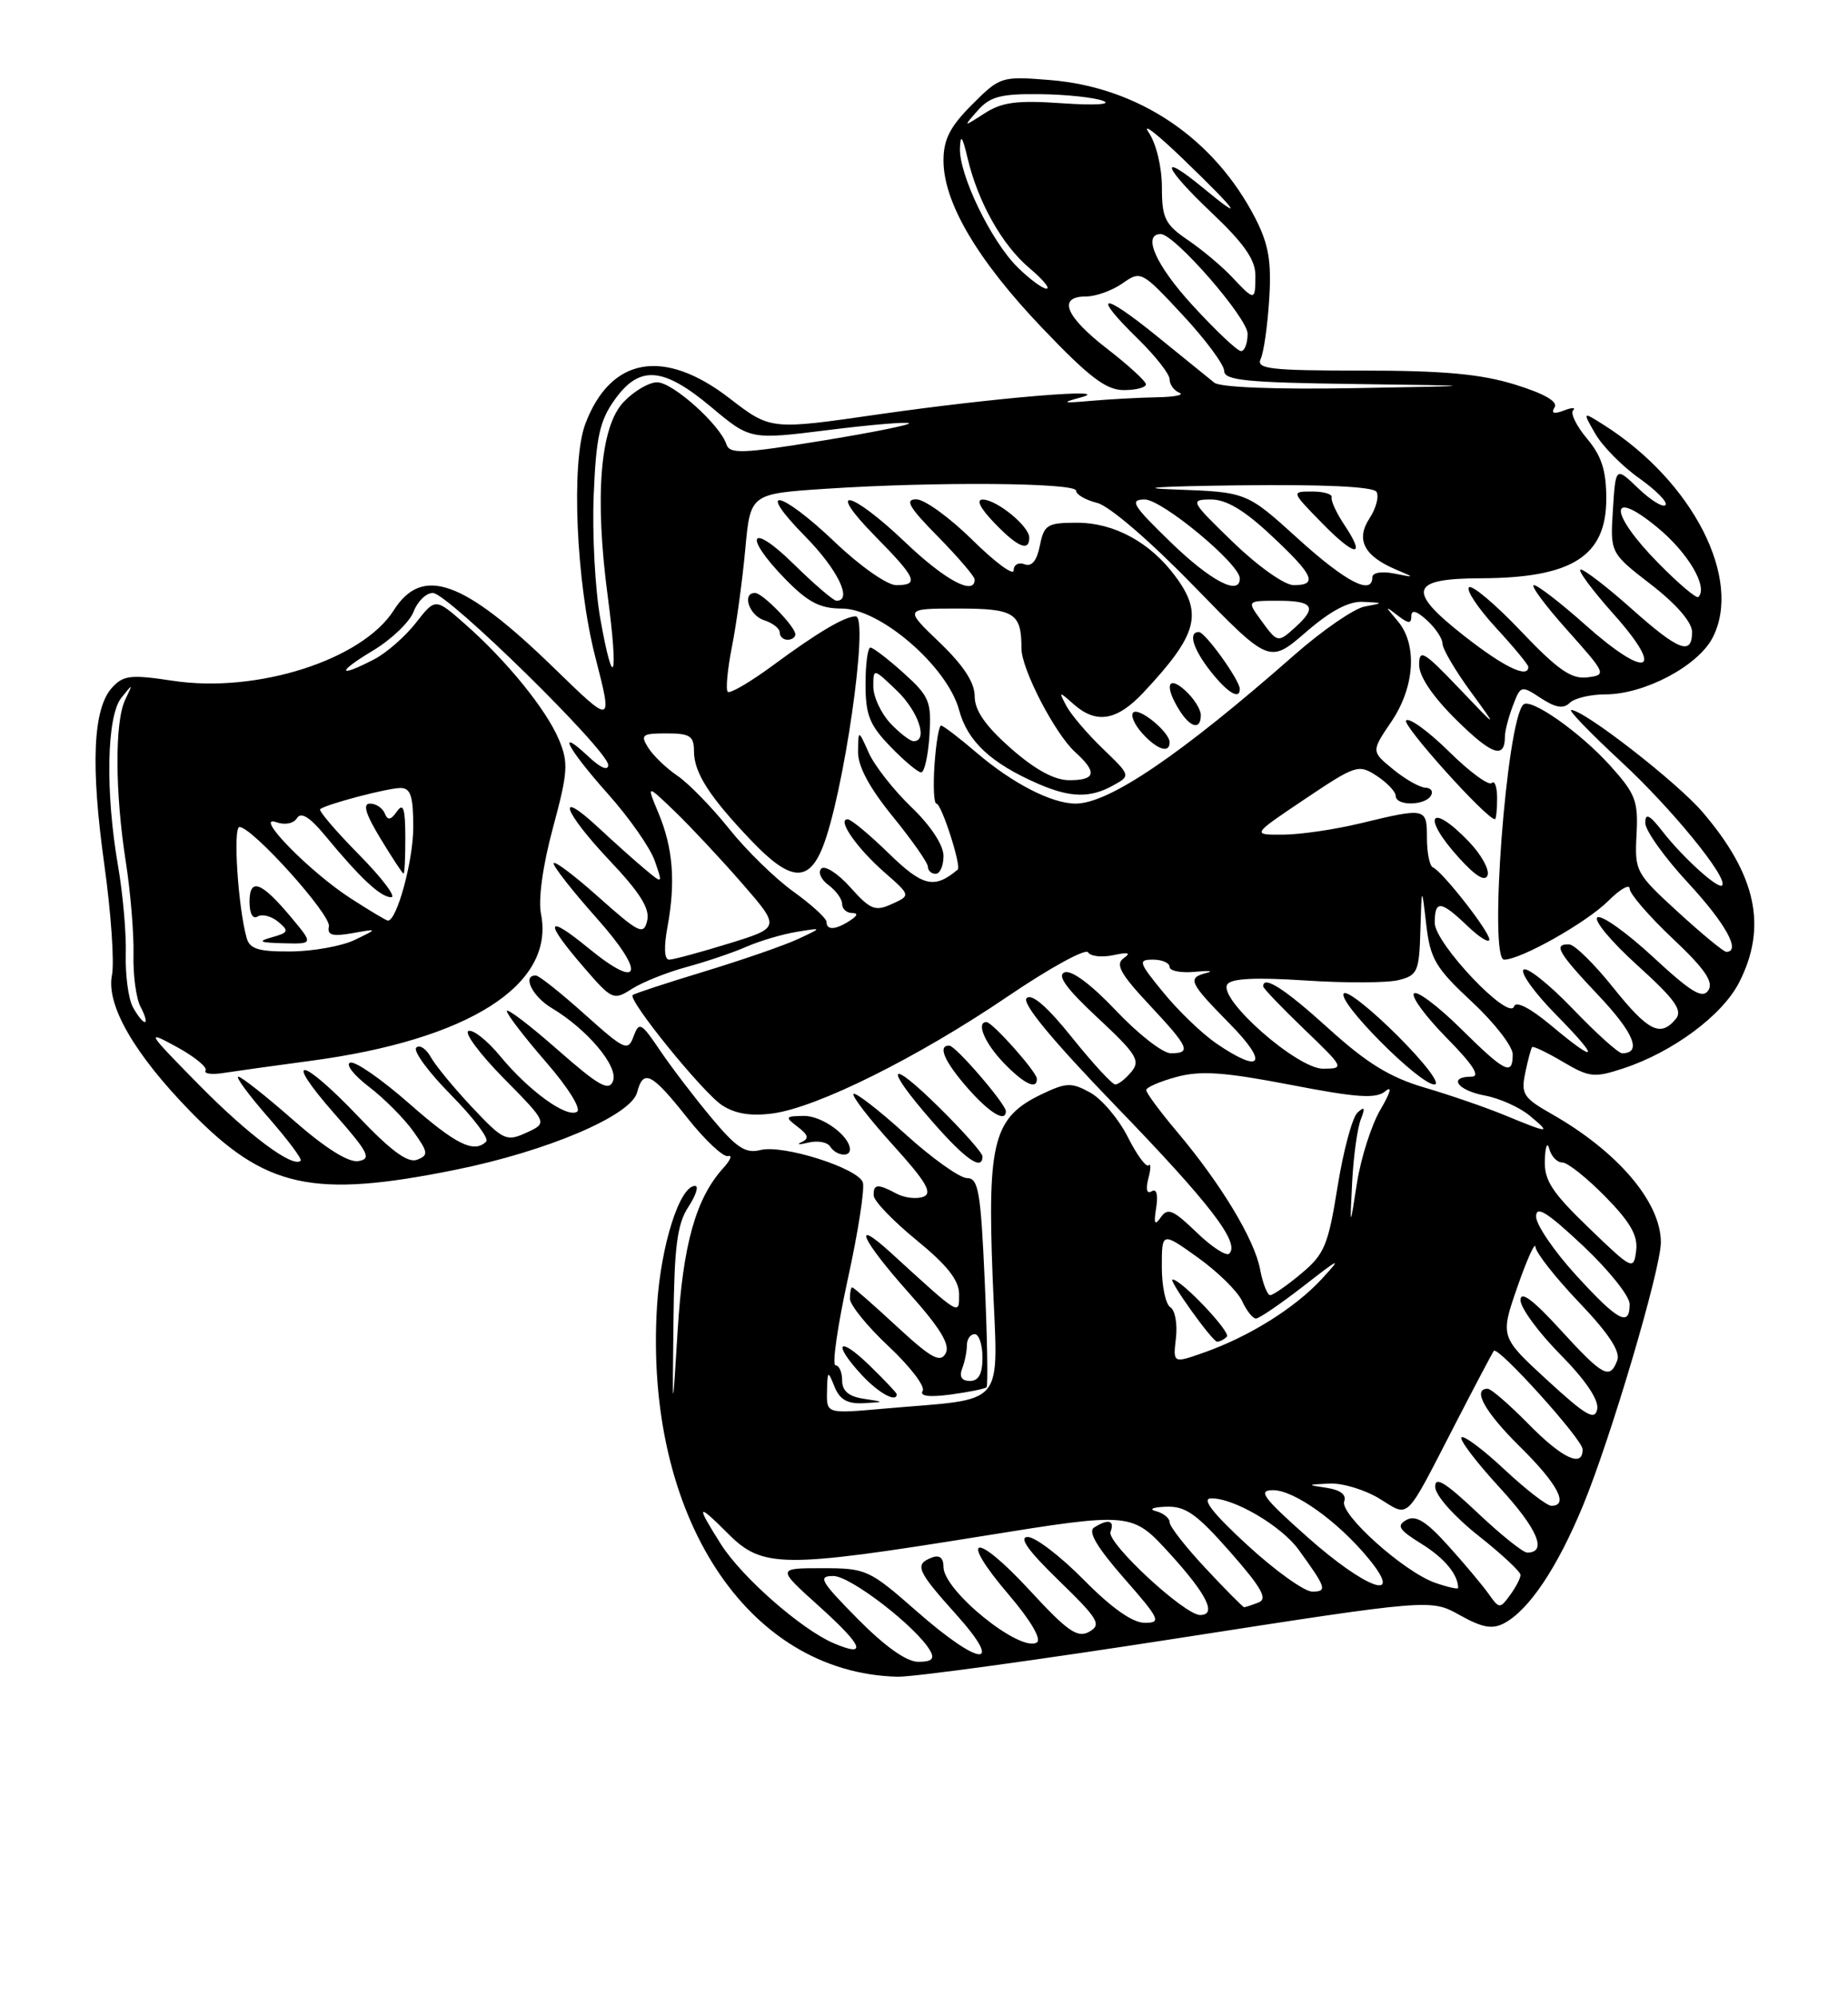<?xml version="1.0" encoding="UTF-8" standalone="no"?>
<!DOCTYPE svg PUBLIC "-//W3C//DTD SVG 1.1//EN" "http://www.w3.org/Graphics/SVG/1.1/DTD/svg11.dtd" >
<svg xmlns="http://www.w3.org/2000/svg" xmlns:xlink="http://www.w3.org/1999/xlink" version="1.1" viewBox="0 0 237 256">
 <g >
 <path fill="currentColor"
d=" M 151.11 209.97 C 183.50 204.94 183.50 204.94 187.22 207.02 C 190.12 208.64 191.39 208.86 192.93 208.04 C 196.11 206.33 199.74 200.91 203.03 192.93 C 206.59 184.31 213.00 162.64 213.00 159.23 C 213.00 154.09 207.48 147.60 198.99 142.78 C 195.36 140.72 195.04 140.21 195.61 137.50 C 195.95 135.85 196.35 134.37 196.49 134.21 C 196.63 134.05 198.41 134.90 200.44 136.10 C 203.83 138.10 204.46 138.17 208.21 136.93 C 214.55 134.84 220.89 130.13 223.04 125.92 C 226.68 118.79 225.25 112.15 218.35 104.09 C 215.05 100.24 203.16 91.00 201.50 91.00 C 201.09 91.00 203.98 93.99 207.92 97.64 C 214.40 103.63 221.72 112.61 220.85 113.49 C 220.33 113.99 215.83 109.92 213.25 106.61 C 211.54 104.42 211.00 104.15 211.00 105.48 C 211.00 106.44 213.47 109.91 216.50 113.17 C 221.31 118.37 223.32 122.00 221.39 122.00 C 221.05 122.00 218.27 119.71 215.20 116.90 C 209.78 111.94 209.63 111.68 209.88 106.98 C 210.11 102.66 209.76 101.74 206.47 98.10 C 202.63 93.85 196.28 89.39 195.36 90.31 C 193.20 92.46 190.90 123.00 192.90 123.00 C 195.05 123.00 203.48 118.24 206.26 115.47 C 207.77 113.96 209.00 113.26 209.00 113.91 C 209.00 114.56 211.48 117.43 214.51 120.29 C 218.64 124.18 219.79 125.86 219.09 126.93 C 218.35 128.07 216.91 127.21 212.01 122.67 C 208.62 119.53 205.41 117.25 204.87 117.58 C 204.32 117.92 206.62 120.68 209.97 123.71 C 214.84 128.12 215.83 129.50 214.91 130.61 C 212.94 132.98 211.38 132.19 206.86 126.55 C 204.46 123.55 201.94 121.07 201.25 121.05 C 199.15 120.97 199.80 122.09 205.06 127.65 C 209.55 132.41 210.60 135.00 208.03 135.00 C 207.55 135.00 204.69 132.42 201.66 129.26 C 198.62 126.11 195.80 123.87 195.38 124.29 C 194.96 124.70 196.83 127.29 199.52 130.02 C 205.27 135.86 204.98 136.50 198.88 131.40 C 196.22 129.18 194.41 128.26 194.17 129.00 C 193.52 130.94 184.00 120.91 184.00 118.29 C 184.00 115.33 184.77 115.40 188.20 118.69 C 189.74 120.16 191.00 120.94 191.00 120.41 C 191.00 119.37 185.00 111.71 183.76 111.17 C 183.34 110.98 183.00 109.30 183.00 107.42 C 183.00 103.52 182.88 103.50 174.50 105.52 C 171.20 106.32 166.70 106.98 164.51 106.98 C 160.52 107.00 160.52 107.00 167.33 102.43 C 173.88 98.04 174.23 97.92 176.57 99.45 C 177.91 100.33 179.00 101.49 179.00 102.02 C 179.00 103.31 182.70 103.29 183.50 102.00 C 183.84 101.45 183.53 100.98 182.81 100.96 C 182.09 100.94 180.23 99.89 178.68 98.62 C 175.85 96.31 175.85 96.31 178.43 92.51 C 181.45 88.06 181.80 82.60 179.25 79.60 C 177.58 77.63 177.58 77.60 179.25 78.89 C 180.63 79.96 181.00 79.97 181.00 78.97 C 181.00 78.11 181.66 78.28 183.00 79.50 C 184.10 80.50 185.00 81.85 185.00 82.51 C 185.00 83.17 186.61 85.91 188.58 88.61 C 192.15 93.50 192.15 93.50 187.08 88.18 C 182.58 83.47 182.00 83.13 182.00 85.22 C 182.00 86.71 183.76 89.31 186.81 92.31 C 191.34 96.78 193.00 97.34 193.00 94.40 C 193.00 93.70 193.46 91.93 194.02 90.46 C 195.01 87.84 195.08 87.82 197.62 89.49 C 199.50 90.72 200.52 90.88 201.31 90.09 C 201.91 89.49 203.97 89.00 205.88 89.00 C 210.89 89.00 217.76 85.37 219.64 81.73 C 223.51 74.24 217.12 61.73 205.72 54.49 C 202.94 52.73 202.94 52.73 204.60 55.61 C 205.52 57.20 208.05 59.77 210.24 61.31 C 212.42 62.86 213.93 64.40 213.59 64.74 C 213.26 65.08 211.68 64.11 210.09 62.58 C 207.20 59.81 207.20 59.81 206.85 65.34 C 206.50 70.87 206.50 70.87 211.75 74.93 C 214.99 77.43 217.00 79.76 217.00 80.99 C 217.00 84.08 215.31 83.43 209.21 78.00 C 206.13 75.25 203.20 73.00 202.72 73.00 C 202.24 73.00 204.15 75.59 206.97 78.75 C 213.69 86.28 211.24 87.16 203.29 80.07 C 200.16 77.28 197.20 75.00 196.72 75.00 C 196.24 75.00 198.15 77.59 200.98 80.75 C 206.02 86.39 206.06 86.51 203.55 86.82 C 201.52 87.07 199.77 85.85 195.03 80.87 C 191.75 77.42 188.76 74.91 188.39 75.28 C 188.01 75.65 189.57 77.98 191.85 80.46 C 194.13 82.93 196.00 85.19 196.00 85.48 C 196.00 87.01 192.87 85.50 187.78 81.51 C 180.36 75.69 180.80 74.15 189.89 74.12 C 201.61 74.08 206.00 71.31 206.00 63.92 C 206.00 60.31 205.40 58.44 203.53 56.22 C 202.17 54.60 201.37 52.97 201.75 52.59 C 202.13 52.21 201.59 52.22 200.56 52.62 C 199.27 53.11 198.90 52.98 199.37 52.21 C 199.83 51.47 198.04 50.45 194.29 49.29 C 189.92 47.94 185.13 47.50 174.74 47.50 C 162.86 47.50 161.07 47.29 161.68 46.00 C 162.07 45.17 162.56 41.74 162.77 38.37 C 163.08 33.55 162.70 31.34 161.04 28.07 C 155.76 17.74 146.05 11.18 134.66 10.26 C 128.42 9.76 128.26 9.81 124.66 13.41 C 121.84 16.23 121.00 17.87 121.00 20.57 C 121.00 25.96 125.36 33.35 133.68 42.06 C 139.71 48.37 141.85 50.00 144.13 50.00 C 145.71 50.00 146.98 49.66 146.96 49.25 C 146.93 48.84 144.68 46.78 141.96 44.68 C 136.62 40.56 135.59 38.00 139.28 38.00 C 140.53 38.00 142.63 37.25 143.95 36.32 C 146.31 34.67 146.41 34.72 151.67 40.37 C 154.60 43.52 157.00 46.75 157.00 47.55 C 157.00 48.75 159.87 49.04 173.75 49.22 C 190.50 49.45 190.50 49.45 173.73 49.75 C 163.59 49.93 156.48 49.65 155.73 49.05 C 155.06 48.50 151.69 45.77 148.25 42.99 C 141.21 37.29 139.94 37.58 146.00 43.50 C 148.20 45.65 150.00 47.95 150.00 48.62 C 150.00 49.29 150.56 50.06 151.25 50.34 C 151.94 50.62 150.65 50.88 148.39 50.92 C 146.13 50.96 142.30 51.17 139.89 51.38 C 136.29 51.70 136.04 51.63 138.50 50.97 C 143.55 49.64 127.61 50.96 112.66 53.11 C 98.83 55.11 98.83 55.11 93.57 51.06 C 85.14 44.55 78.31 45.76 75.07 54.32 C 73.22 59.19 73.88 74.65 76.35 84.23 C 78.59 92.95 78.59 92.95 71.05 85.62 C 59.44 74.34 54.17 72.45 50.50 78.22 C 46.46 84.58 32.96 88.89 22.19 87.26 C 16.76 86.44 15.82 86.54 14.36 88.15 C 11.92 90.85 11.61 98.09 13.37 110.76 C 14.24 116.96 14.68 123.35 14.36 124.97 C 13.59 128.80 17.21 135.08 24.47 142.51 C 34.02 152.29 40.11 153.63 58.34 149.95 C 70.16 147.57 80.93 142.99 81.71 140.01 C 82.50 136.97 83.57 137.51 88.12 143.25 C 90.41 146.14 92.77 148.35 93.37 148.18 C 93.96 148.00 93.69 148.69 92.76 149.71 C 89.24 153.60 87.59 159.46 86.91 170.50 C 86.23 181.50 86.23 181.50 86.37 169.46 C 86.47 159.77 86.85 156.88 88.27 154.71 C 89.25 153.22 89.64 152.00 89.14 152.00 C 87.16 152.00 84.74 159.65 84.26 167.40 C 82.60 194.18 95.75 214.43 115.11 214.91 C 117.09 214.96 133.29 212.74 151.11 209.97 Z  M 188.42 107.92 C 183.38 102.65 182.22 104.60 187.17 110.02 C 189.27 112.33 190.48 113.05 190.78 112.17 C 191.02 111.44 189.96 109.53 188.42 107.92 Z  M 192.00 102.33 C 192.00 100.87 191.69 99.98 191.31 100.36 C 190.93 100.74 188.46 98.93 185.83 96.33 C 183.20 93.74 180.72 91.94 180.33 92.34 C 179.76 92.90 190.64 105.00 191.72 105.00 C 191.87 105.00 192.00 103.80 192.00 102.33 Z  M 110.00 207.50 C 105.21 202.65 104.84 202.00 106.88 202.00 C 109.08 202.00 117.59 208.57 119.30 211.59 C 119.89 212.63 119.49 213.00 117.77 213.00 C 116.26 213.00 113.50 211.04 110.00 207.50 Z  M 106.90 210.61 C 102.76 208.84 95.09 202.11 92.44 197.90 C 89.20 192.77 89.36 192.56 93.40 196.60 C 97.78 200.98 100.36 201.01 125.83 196.91 C 145.16 193.80 145.16 193.80 150.04 199.15 C 154.80 204.38 156.09 207.00 153.91 207.00 C 151.90 207.00 141.89 197.72 142.42 196.34 C 142.99 194.86 142.13 194.63 140.31 195.79 C 139.49 196.31 140.70 198.34 144.14 202.27 C 148.77 207.55 148.98 208.00 146.80 208.00 C 145.25 208.00 142.54 206.09 139.00 202.50 C 136.01 199.47 132.78 197.00 131.81 197.00 C 130.60 197.00 131.84 198.75 135.77 202.56 C 140.88 207.52 141.30 208.23 139.70 209.14 C 138.19 209.99 136.93 209.12 132.05 203.83 C 125.01 196.20 122.78 196.69 129.38 204.41 C 132.18 207.69 133.61 210.12 132.97 210.52 C 130.84 211.84 121.00 203.89 121.00 200.84 C 121.00 199.67 120.49 199.26 119.50 199.64 C 117.24 200.51 117.59 201.33 122.59 206.89 C 128.92 213.93 125.72 213.68 117.54 206.50 C 111.48 201.18 111.09 201.00 105.45 201.00 C 99.62 201.00 99.62 201.00 105.06 205.89 C 110.73 211.00 111.31 212.49 106.90 210.61 Z  M 154.64 201.04 C 152.09 198.32 150.00 195.65 150.00 195.12 C 150.00 194.58 149.21 193.94 148.25 193.69 C 147.28 193.44 147.84 193.18 149.53 193.12 C 152.03 193.02 153.45 194.02 157.75 198.90 C 161.82 203.53 162.61 204.94 161.39 205.40 C 160.54 205.73 159.71 206.00 159.56 206.00 C 159.40 206.00 157.19 203.77 154.64 201.04 Z  M 190.91 204.29 C 190.13 203.19 187.80 200.41 185.72 198.11 C 182.88 194.96 181.55 194.15 180.36 194.82 C 179.06 195.55 179.40 196.08 182.29 197.87 C 185.23 199.69 187.00 201.81 187.00 203.53 C 187.00 203.73 185.67 203.43 184.05 202.87 C 180.06 201.48 171.77 194.05 172.39 192.43 C 172.71 191.60 171.90 190.97 170.20 190.71 C 167.55 190.31 167.56 190.30 170.50 190.15 C 172.15 190.07 175.03 190.94 176.90 192.08 C 180.84 194.48 180.06 195.25 186.64 182.50 C 189.19 177.55 191.42 173.34 191.58 173.14 C 192.12 172.50 202.93 184.46 202.96 185.75 C 203.03 188.19 200.36 186.94 196.00 182.50 C 193.57 180.03 191.23 178.00 190.79 178.00 C 188.75 178.00 190.44 181.01 195.00 185.50 C 199.75 190.18 201.24 193.00 198.96 193.00 C 198.38 193.00 195.68 190.91 192.94 188.35 C 190.21 185.79 187.73 183.94 187.43 184.23 C 187.14 184.53 189.33 187.41 192.30 190.64 C 197.19 195.95 198.49 199.00 195.86 199.00 C 195.32 199.00 192.43 196.68 189.44 193.85 C 185.31 189.95 184.01 189.17 184.06 190.60 C 184.09 191.67 186.51 194.39 189.56 196.80 C 192.55 199.16 195.00 201.44 195.00 201.86 C 195.00 202.28 194.40 203.44 193.66 204.45 C 192.36 206.22 192.27 206.22 190.91 204.29 Z  M 159.98 198.05 C 155.55 193.98 154.07 192.08 155.29 192.05 C 158.19 191.97 164.34 195.57 166.56 198.65 C 170.10 203.53 170.25 204.00 168.29 204.00 C 167.28 204.00 163.54 201.32 159.98 198.05 Z  M 167.66 197.00 C 161.94 191.92 161.27 191.00 163.27 191.00 C 165.99 191.00 171.60 195.01 175.50 199.75 C 180.21 205.47 175.24 203.73 167.66 197.00 Z  M 198.43 176.90 C 192.38 171.34 192.38 171.34 194.61 164.92 C 195.84 161.39 196.88 159.10 196.92 159.82 C 196.96 160.55 199.48 163.75 202.52 166.94 C 206.31 170.90 207.84 173.24 207.41 174.36 C 206.45 176.89 205.59 176.42 200.10 170.42 C 196.59 166.58 195.00 165.40 195.00 166.64 C 195.00 167.63 197.29 170.76 200.10 173.60 C 203.35 176.89 205.06 179.43 204.84 180.61 C 204.54 182.13 203.40 181.46 198.43 176.90 Z  M 106.06 178.35 C 106.12 175.65 106.17 175.61 107.03 177.75 C 107.69 179.39 108.69 179.96 110.72 179.85 C 113.50 179.70 113.50 179.70 110.75 179.28 C 108.84 178.99 108.00 178.28 108.00 176.93 C 108.00 175.87 107.62 175.00 107.15 175.00 C 106.69 175.00 107.40 170.02 108.73 163.93 C 110.07 157.84 110.93 152.26 110.65 151.53 C 109.94 149.69 100.41 146.68 97.54 147.40 C 95.61 147.89 94.46 147.13 91.22 143.25 C 89.04 140.64 86.08 136.76 84.64 134.63 C 82.22 131.05 81.97 130.92 81.25 132.84 C 80.53 134.79 80.13 134.61 74.99 130.01 C 71.97 127.30 69.16 125.07 68.75 125.04 C 66.92 124.94 68.25 127.72 70.75 129.20 C 75.31 131.92 79.33 136.69 78.62 138.55 C 78.09 139.92 76.81 139.20 71.49 134.53 C 67.92 131.39 65.00 129.17 65.00 129.59 C 65.00 130.00 67.26 132.94 70.01 136.11 C 72.85 139.37 74.58 142.14 74.00 142.50 C 72.66 143.33 67.82 139.82 64.13 135.35 C 62.51 133.38 60.69 131.94 60.09 132.14 C 59.48 132.34 61.52 135.08 64.61 138.22 C 70.24 143.93 70.24 143.93 67.51 145.18 C 64.94 146.35 64.55 146.17 60.58 141.96 C 58.27 139.51 55.87 136.60 55.26 135.51 C 54.65 134.41 53.81 133.86 53.38 134.28 C 52.96 134.70 54.96 137.43 57.83 140.33 C 60.70 143.24 62.74 145.93 62.36 146.31 C 60.80 147.86 58.49 146.73 52.44 141.41 C 48.93 138.33 45.55 135.98 44.91 136.20 C 44.28 136.41 45.36 137.80 47.31 139.29 C 49.26 140.78 51.82 143.35 53.00 145.00 C 54.93 147.71 54.98 148.07 53.48 148.65 C 52.30 149.10 50.13 147.50 45.98 143.14 C 38.59 135.38 36.13 135.06 42.89 142.75 C 47.28 147.74 47.68 148.54 45.96 148.82 C 44.68 149.03 41.71 147.16 37.62 143.57 C 34.13 140.51 30.96 138.00 30.56 138.00 C 30.17 138.00 31.89 140.34 34.39 143.20 C 36.89 146.06 38.77 148.56 38.56 148.77 C 37.58 149.76 31.84 145.47 25.50 139.03 C 18.77 132.19 18.66 132.00 22.67 134.19 C 24.96 135.44 26.62 136.80 26.37 137.21 C 26.11 137.63 27.16 137.77 28.70 137.52 C 30.24 137.28 35.21 136.59 39.75 135.98 C 60.11 133.29 71.20 126.23 69.38 117.14 C 69.01 115.28 69.61 110.91 70.92 106.08 C 72.84 98.96 72.92 97.75 71.68 94.80 C 70.05 90.92 64.94 84.64 59.62 79.97 C 55.83 76.64 55.83 76.64 53.33 79.84 C 51.95 81.60 49.54 83.71 47.96 84.52 C 43.27 86.95 43.17 86.18 47.81 83.40 C 50.18 81.98 52.53 79.73 53.04 78.41 C 53.54 77.08 54.65 76.00 55.51 76.00 C 57.40 76.00 78.00 96.20 78.00 98.05 C 78.00 98.84 77.01 98.42 75.50 97.00 C 71.25 93.01 72.74 95.89 77.95 101.74 C 80.68 104.79 83.38 108.65 83.96 110.31 C 85.01 113.32 85.01 113.32 82.75 111.44 C 81.51 110.41 78.81 108.00 76.75 106.08 C 71.13 100.86 72.23 104.01 78.25 110.37 C 82.09 114.43 83.37 116.48 83.00 118.00 C 82.55 119.90 81.97 119.62 76.75 114.97 C 73.59 112.15 71.00 110.21 71.00 110.67 C 71.01 111.13 73.49 114.28 76.52 117.68 C 82.86 124.79 82.23 127.07 75.46 121.52 C 70.00 117.05 69.73 118.02 74.80 123.90 C 78.49 128.18 78.67 128.26 81.05 126.74 C 82.40 125.88 85.53 124.63 88.00 123.96 C 90.47 123.29 93.93 122.13 95.67 121.37 C 97.41 120.60 100.34 119.74 102.17 119.44 C 105.50 118.89 105.50 118.89 102.36 120.35 C 100.63 121.16 95.23 123.03 90.36 124.51 C 85.49 125.99 81.34 127.35 81.14 127.54 C 80.49 128.16 90.13 140.04 92.60 141.66 C 94.28 142.76 96.30 143.09 99.11 142.71 C 104.81 141.95 117.77 135.50 129.23 127.72 C 134.58 124.09 139.22 121.54 139.54 122.06 C 139.86 122.58 141.33 122.74 142.81 122.42 C 144.72 122.01 145.10 122.12 144.11 122.81 C 143.01 123.59 143.67 124.80 147.36 128.75 C 152.51 134.25 152.84 135.00 150.15 135.00 C 149.12 135.00 145.97 132.54 143.13 129.54 C 139.96 126.19 137.41 124.29 136.53 124.63 C 135.52 125.01 136.77 126.74 140.78 130.46 C 145.75 135.09 146.29 135.95 145.10 137.37 C 144.36 138.27 143.43 139.00 143.03 139.00 C 142.64 139.00 140.14 136.29 137.48 132.98 C 134.31 129.02 132.31 127.29 131.66 127.94 C 131.02 128.58 134.94 133.33 143.09 141.76 C 155.18 154.26 159.05 159.29 157.65 160.68 C 157.28 161.06 155.38 159.82 153.44 157.94 C 150.47 155.07 149.75 154.76 148.88 156.01 C 148.08 157.16 147.94 156.87 148.28 154.78 C 148.54 153.11 148.32 152.30 147.70 152.69 C 147.07 153.07 146.91 152.45 147.27 151.06 C 147.60 149.82 147.61 149.05 147.31 149.36 C 147.00 149.67 145.79 148.03 144.63 145.72 C 143.46 143.41 141.29 140.85 139.82 140.04 C 137.42 138.72 136.76 138.74 133.61 140.24 C 127.44 143.19 126.62 146.24 127.30 163.65 C 127.97 180.88 129.43 179.13 113.25 180.56 C 106.00 181.20 106.00 181.20 106.06 178.35 Z  M 115.00 178.70 C 115.00 178.53 113.42 176.87 111.50 175.00 C 107.49 171.11 106.71 172.13 110.54 176.26 C 112.68 178.56 115.00 179.83 115.00 178.70 Z  M 126.52 177.81 C 126.72 177.62 126.61 171.51 126.29 164.23 C 125.78 152.74 125.48 151.00 124.02 151.00 C 123.10 151.00 119.54 148.47 116.13 145.38 C 112.71 142.28 109.71 139.96 109.46 140.21 C 109.21 140.46 111.47 143.39 114.49 146.73 C 118.78 151.46 119.64 152.93 118.42 153.39 C 117.56 153.72 116.02 153.54 114.99 153.00 C 112.55 151.69 111.99 151.74 112.05 153.25 C 112.08 153.94 114.55 156.51 117.55 158.96 C 121.47 162.16 123.00 164.10 123.00 165.88 C 123.00 168.63 123.23 168.77 114.25 160.57 C 109.12 155.89 110.47 158.89 116.57 165.73 C 120.63 170.28 121.89 172.37 121.27 173.48 C 120.58 174.72 119.41 174.08 115.00 170.00 C 112.03 167.25 109.46 165.00 109.29 165.00 C 109.13 165.00 109.00 165.66 109.00 166.46 C 109.00 167.26 111.24 170.02 113.98 172.58 C 116.72 175.15 118.68 177.71 118.33 178.27 C 117.91 178.95 119.15 179.11 121.93 178.74 C 124.26 178.42 126.32 178.01 126.52 177.81 Z  M 126.00 148.22 C 126.00 147.78 123.53 144.99 120.50 142.00 C 113.83 135.41 113.25 136.53 119.58 143.77 C 123.82 148.62 126.00 150.13 126.00 148.22 Z  M 109.00 147.33 C 109.00 145.60 105.43 143.00 103.10 143.03 C 100.69 143.06 100.63 143.16 102.30 144.43 C 103.67 145.47 103.79 145.94 102.80 146.39 C 102.09 146.72 102.47 146.74 103.67 146.45 C 104.86 146.16 106.12 146.39 106.47 146.96 C 107.19 148.11 109.00 148.38 109.00 147.33 Z  M 129.00 142.43 C 129.00 141.51 122.57 134.04 121.75 134.02 C 120.21 133.98 121.10 136.04 124.10 139.47 C 126.91 142.66 129.00 143.93 129.00 142.43 Z  M 132.97 138.25 C 132.94 137.37 127.27 131.00 126.51 131.00 C 125.16 131.00 126.27 133.68 128.69 136.20 C 131.31 138.93 133.03 139.76 132.97 138.25 Z  M 150.81 171.50 C 151.02 169.70 150.70 167.93 150.10 167.56 C 149.49 167.19 149.00 164.86 149.00 162.38 C 149.00 157.88 149.00 157.88 153.63 161.19 C 156.17 163.01 158.72 165.51 159.29 166.75 C 159.86 167.99 160.66 169.00 161.07 169.00 C 161.48 169.00 164.22 167.13 167.16 164.85 C 171.90 161.16 172.16 161.06 169.50 163.94 C 166.06 167.66 160.21 171.31 154.43 173.35 C 150.43 174.76 150.43 174.76 150.81 171.50 Z  M 157.34 171.33 C 157.90 170.76 151.49 164.00 150.38 164.00 C 149.78 164.00 155.45 171.92 156.08 171.96 C 156.40 171.98 156.97 171.70 157.34 171.33 Z  M 202.10 163.42 C 199.30 160.35 197.00 156.98 197.00 155.93 C 197.00 154.47 198.40 155.35 203.00 159.66 C 206.30 162.76 209.00 166.13 209.00 167.15 C 209.00 170.14 207.51 169.34 202.10 163.42 Z  M 161.60 162.68 C 160.88 158.85 156.56 151.70 150.91 145.01 C 148.76 142.46 147.00 140.08 147.00 139.72 C 147.00 139.37 148.75 138.61 150.90 138.03 C 153.98 137.20 157.00 137.41 165.48 139.04 C 174.05 140.70 176.46 140.86 177.66 139.87 C 178.57 139.11 178.34 140.00 177.06 142.18 C 175.90 144.13 174.54 148.38 174.03 151.61 C 173.11 157.50 173.11 157.50 173.41 151.50 C 173.58 148.20 174.08 144.60 174.51 143.50 C 175.11 141.97 175.01 141.76 174.09 142.61 C 173.43 143.22 172.28 147.48 171.54 152.09 C 170.34 159.59 169.86 160.76 166.89 163.23 C 165.07 164.76 163.27 166.00 162.90 166.00 C 162.53 166.00 161.94 164.50 161.60 162.68 Z  M 203.75 157.37 C 199.00 152.79 198.02 151.28 198.12 148.67 C 198.18 146.92 198.44 146.29 198.69 147.25 C 198.94 148.21 199.69 149.00 200.37 149.00 C 201.04 149.00 203.51 150.97 205.87 153.37 C 209.10 156.66 210.08 158.38 209.83 160.32 C 209.51 162.84 209.34 162.76 203.75 157.37 Z  M 193.00 142.95 C 190.53 141.93 185.88 140.33 182.67 139.39 C 178.25 138.09 175.29 136.27 170.40 131.84 C 164.77 126.74 162.00 124.95 162.00 126.43 C 162.00 126.67 164.36 129.13 167.25 131.91 C 172.42 136.88 172.46 136.96 169.68 136.98 C 166.38 137.00 156.22 128.07 157.39 126.18 C 157.87 125.41 160.97 125.25 167.41 125.67 C 172.54 126.01 177.92 125.99 179.37 125.62 C 181.80 125.01 182.01 124.53 182.16 119.23 C 182.33 113.50 182.33 113.50 182.91 118.50 C 183.43 122.93 184.10 124.06 188.75 128.39 C 191.64 131.07 194.00 134.11 194.00 135.14 C 194.00 137.95 193.04 137.47 187.31 131.81 C 184.41 128.95 181.73 126.94 181.34 127.33 C 180.94 127.72 182.83 130.29 185.52 133.02 C 188.93 136.48 189.90 138.00 188.71 138.00 C 185.66 138.00 186.90 139.76 190.43 140.42 C 192.31 140.77 194.90 141.93 196.18 143.00 C 198.97 145.32 198.77 145.32 193.00 142.95 Z  M 179.28 132.80 C 175.86 129.38 172.75 126.92 172.35 127.32 C 171.37 128.29 182.01 139.00 183.96 139.00 C 184.82 139.00 182.79 136.31 179.28 132.80 Z  M 156.00 133.75 C 154.19 132.51 151.14 129.59 149.23 127.25 C 146.02 123.34 145.91 123.00 147.87 123.00 C 149.04 123.00 150.00 123.42 150.00 123.94 C 150.00 124.45 151.46 124.73 153.25 124.56 C 155.04 124.39 155.71 124.45 154.75 124.70 C 152.22 125.34 152.48 125.91 157.71 131.22 C 162.75 136.33 161.82 137.72 156.00 133.75 Z  M 17.03 129.06 C 16.46 127.99 16.06 124.96 16.13 122.31 C 16.21 119.66 15.76 114.58 15.14 111.00 C 13.49 101.47 13.68 91.79 15.56 89.44 C 17.06 87.57 17.07 87.57 16.06 89.68 C 14.70 92.49 14.74 101.58 16.14 110.50 C 16.74 114.35 17.18 119.66 17.12 122.31 C 17.05 124.96 17.46 127.99 18.03 129.06 C 18.60 130.13 18.85 131.00 18.57 131.00 C 18.30 131.00 17.60 130.13 17.03 129.06 Z  M 85.61 118.75 C 86.66 113.04 86.31 108.67 84.45 104.22 C 82.90 100.51 82.90 100.51 86.54 104.00 C 88.54 105.93 92.41 110.06 95.14 113.19 C 100.10 118.89 100.10 118.89 93.45 120.94 C 89.78 122.07 86.35 123.00 85.81 123.00 C 85.19 123.00 85.12 121.40 85.61 118.75 Z  M 31.64 120.25 C 30.53 116.34 29.86 106.00 30.71 106.00 C 32.35 106.00 42.51 117.29 42.18 118.75 C 41.94 119.86 42.63 120.06 45.18 119.61 C 48.50 119.02 48.50 119.02 45.50 120.47 C 43.85 121.26 40.17 121.93 37.32 121.95 C 33.21 121.99 32.03 121.64 31.64 120.25 Z  M 37.35 117.59 C 33.52 113.00 32.00 112.43 32.00 115.59 C 32.00 117.09 32.42 117.86 33.04 117.47 C 33.62 117.12 34.80 117.42 35.68 118.15 C 37.09 119.32 37.01 119.54 34.88 120.13 C 32.97 120.67 33.26 120.82 36.35 120.90 C 40.20 121.00 40.20 121.00 37.35 117.59 Z  M 106.00 118.17 C 106.00 117.71 104.09 115.96 101.75 114.28 C 99.41 112.60 95.70 108.98 93.50 106.22 C 91.30 103.47 88.32 100.42 86.89 99.44 C 85.45 98.47 83.76 96.84 83.13 95.83 C 82.10 94.19 82.34 94.00 85.49 94.00 C 88.48 94.00 89.00 94.34 89.00 96.28 C 89.00 99.04 90.98 102.12 96.36 107.75 C 101.27 112.90 103.62 113.16 105.44 108.75 C 108.15 102.19 111.50 79.00 109.74 79.00 C 108.34 79.00 104.88 81.04 99.17 85.25 C 96.24 87.41 93.62 88.95 93.33 88.67 C 93.05 88.39 93.30 85.76 93.88 82.83 C 94.46 79.90 95.22 74.30 95.58 70.39 C 96.23 63.29 96.23 63.29 105.87 62.65 C 119.87 61.72 138.00 61.86 138.00 62.89 C 138.00 63.38 139.22 64.09 140.71 64.46 C 142.28 64.86 147.48 69.33 153.10 75.11 C 162.79 85.07 162.79 85.07 167.46 81.04 C 170.63 78.29 172.98 77.04 174.81 77.14 C 177.48 77.27 177.48 77.28 175.02 77.74 C 173.66 77.99 169.61 80.78 166.02 83.93 C 151.48 96.71 142.23 103.00 137.95 103.00 C 134.87 103.00 129.84 100.41 125.20 96.44 C 122.99 94.55 120.96 93.00 120.69 93.00 C 120.42 93.00 120.04 95.25 119.85 98.00 C 119.66 100.75 119.77 103.00 120.09 103.00 C 120.74 103.00 123.33 111.03 122.82 111.46 C 119.82 113.98 118.35 113.63 114.00 109.40 C 111.53 106.99 109.15 105.01 108.71 105.01 C 107.31 104.99 109.84 108.65 113.36 111.75 C 116.81 114.77 116.81 114.77 114.38 115.87 C 112.23 116.85 111.62 116.60 109.06 113.74 C 107.47 111.96 105.79 110.88 105.33 111.33 C 104.88 111.79 105.29 112.74 106.25 113.44 C 107.21 114.15 108.00 115.23 108.00 115.86 C 108.00 116.49 108.56 117.01 109.25 117.02 C 110.08 117.03 110.00 117.35 109.00 118.00 C 107.15 119.20 106.00 119.26 106.00 118.17 Z  M 121.00 109.70 C 121.00 108.32 119.36 105.83 116.88 103.45 C 114.62 101.28 112.16 98.15 111.42 96.50 C 110.08 93.50 110.08 93.50 110.04 96.32 C 110.01 98.21 111.48 100.95 114.50 104.66 C 116.97 107.70 119.00 110.59 119.00 111.09 C 119.00 111.59 119.45 112.00 120.00 112.00 C 120.55 112.00 121.00 110.97 121.00 109.70 Z  M 142.76 100.67 C 145.02 99.42 145.02 99.42 141.43 95.96 C 139.45 94.06 137.36 91.60 136.77 90.50 C 135.75 88.57 135.78 88.57 137.68 90.25 C 140.60 92.84 143.24 92.39 146.65 88.75 C 153.57 81.37 154.31 78.69 150.76 73.90 C 147.53 69.52 142.91 67.00 138.11 67.00 C 134.31 67.00 133.90 67.25 133.36 69.93 C 132.97 71.88 132.32 72.68 131.39 72.32 C 130.63 72.03 130.00 72.38 130.00 73.11 C 130.00 73.84 127.62 72.08 124.72 69.22 C 121.81 66.35 118.57 64.00 117.51 64.00 C 115.99 64.00 116.58 65.02 120.29 68.78 C 122.88 71.42 125.00 73.89 125.00 74.28 C 125.00 76.41 121.18 74.36 116.09 69.50 C 109.01 62.76 105.74 62.14 112.29 68.78 C 117.55 74.13 117.92 75.00 114.93 75.00 C 113.78 75.00 110.28 72.55 107.09 69.50 C 100.01 62.76 96.74 62.14 103.29 68.78 C 107.43 72.99 109.38 77.00 107.28 77.00 C 106.89 77.00 104.42 74.88 101.78 72.29 C 96.21 66.80 95.21 68.58 100.70 74.21 C 103.62 77.20 105.16 78.00 107.97 78.00 C 112.90 78.00 121.51 85.45 123.00 91.01 C 124.09 95.04 127.09 97.83 133.18 100.48 C 137.27 102.25 139.82 102.31 142.76 100.67 Z  M 119.20 94.26 C 119.47 89.92 119.20 89.26 115.88 86.26 C 113.89 84.47 111.97 83.00 111.63 83.00 C 111.28 83.00 111.00 85.12 111.00 87.70 C 111.00 91.64 111.52 92.94 114.20 95.70 C 115.95 97.52 117.73 99.00 118.14 99.00 C 118.55 99.00 119.03 96.87 119.20 94.26 Z  M 150.00 95.15 C 150.00 93.83 146.06 90.60 145.33 91.33 C 144.97 91.69 145.50 92.89 146.49 93.99 C 148.38 96.08 150.00 96.61 150.00 95.15 Z  M 154.00 91.65 C 154.00 90.92 153.10 89.50 152.00 88.50 C 149.75 86.47 149.31 87.92 151.24 91.01 C 152.67 93.30 154.00 93.61 154.00 91.65 Z  M 159.00 88.31 C 159.00 87.19 154.56 81.01 153.75 81.01 C 152.34 80.99 153.00 83.18 155.25 86.04 C 157.42 88.79 159.00 89.75 159.00 88.31 Z  M 102.00 81.31 C 102.00 80.32 97.80 76.00 96.83 76.00 C 95.11 76.00 96.08 78.89 98.00 79.50 C 99.10 79.85 100.00 80.55 100.00 81.07 C 100.00 81.58 100.45 82.00 101.00 82.00 C 101.55 82.00 102.00 81.69 102.00 81.31 Z  M 132.00 68.91 C 132.00 67.46 127.88 64.08 126.06 64.03 C 125.15 64.01 125.67 65.09 127.50 67.00 C 130.50 70.13 132.00 70.77 132.00 68.91 Z  M 44.95 115.13 C 39.70 111.74 32.45 104.33 35.42 105.38 C 36.54 105.78 37.65 105.56 38.09 104.86 C 38.60 104.03 39.72 104.72 41.67 107.07 C 46.22 112.58 48.82 115.00 50.17 115.00 C 50.86 115.00 49.00 112.54 46.02 109.52 C 43.05 106.51 40.82 103.89 41.06 103.71 C 41.89 103.06 49.73 101.00 51.37 101.00 C 52.66 101.00 53.00 102.04 53.00 106.03 C 53.00 110.30 50.91 118.00 49.75 118.00 C 49.55 118.00 47.39 116.71 44.95 115.13 Z  M 51.98 107.25 C 51.97 103.62 51.72 102.85 50.91 104.00 C 50.11 105.13 49.72 105.19 49.34 104.25 C 49.06 103.56 48.21 103.00 47.46 103.00 C 46.48 103.00 46.88 104.32 48.79 107.47 C 50.28 109.93 51.61 111.95 51.75 111.97 C 51.89 111.99 51.99 109.86 51.98 107.25 Z  M 76.99 79.31 C 76.32 75.57 75.94 68.45 76.14 63.50 C 76.44 56.05 76.90 53.94 78.82 51.25 C 82.01 46.77 85.03 47.00 91.22 52.18 C 96.22 56.37 96.22 56.37 106.21 55.12 C 111.71 54.43 116.37 54.04 116.58 54.25 C 116.78 54.45 111.71 55.47 105.29 56.51 C 95.23 58.15 93.57 58.21 93.16 56.95 C 92.32 54.41 86.27 49.00 84.27 49.00 C 83.22 49.00 81.27 50.15 79.95 51.55 C 76.96 54.74 76.24 63.68 77.95 76.51 C 79.34 86.98 78.69 88.87 76.99 79.31 Z  M 161.70 79.47 C 159.91 77.00 159.91 77.00 163.95 77.00 C 168.40 77.00 168.95 77.83 166.17 80.35 C 163.87 82.43 163.86 82.43 161.70 79.47 Z  M 212.69 72.19 C 206.35 65.76 206.23 62.41 212.51 67.57 C 216.47 70.81 219.09 75.24 217.81 76.52 C 217.57 76.76 215.27 74.81 212.69 72.19 Z  M 150.16 69.52 C 145.25 64.77 144.81 64.04 146.79 64.02 C 149.01 64.00 159.00 72.28 159.00 74.14 C 159.00 76.42 155.28 74.48 150.16 69.52 Z  M 158.16 69.52 C 152.66 64.20 152.58 64.04 155.29 64.02 C 157.25 64.01 159.57 65.38 163.04 68.64 C 168.49 73.73 169.06 75.00 165.91 75.00 C 164.74 75.00 161.35 72.60 158.16 69.52 Z  M 166.46 69.04 C 159.88 63.07 159.88 63.07 150.69 62.74 C 145.35 62.55 148.70 62.33 158.69 62.21 C 169.78 62.07 176.11 62.37 176.53 63.04 C 176.88 63.62 176.48 65.14 175.64 66.43 C 173.85 69.16 174.92 71.25 179.00 72.99 C 181.50 74.05 181.50 74.05 178.75 73.50 C 177.19 73.20 176.00 73.40 176.00 73.98 C 176.00 76.37 172.61 74.61 166.46 69.04 Z  M 172.41 67.28 C 171.39 65.75 170.66 64.16 170.78 63.75 C 170.90 63.34 169.78 63.00 168.30 63.00 C 165.59 63.00 165.59 63.00 169.48 66.98 C 173.80 71.41 175.27 71.56 172.41 67.28 Z  M 152.91 39.10 C 148.24 34.01 146.46 30.00 148.86 30.00 C 150.63 30.00 160.00 40.75 160.00 42.78 C 160.00 44.00 159.62 45.00 159.16 45.00 C 158.69 45.00 155.88 42.35 152.91 39.10 Z  M 158.02 35.53 C 156.75 34.17 154.20 32.03 152.36 30.78 C 149.40 28.76 149.01 27.98 149.01 23.97 C 149.00 21.38 148.28 18.39 147.31 16.97 C 146.39 15.61 148.41 17.18 151.81 20.46 C 158.81 27.21 159.76 28.60 154.31 24.10 C 148.46 19.28 149.17 21.39 155.37 27.25 C 159.52 31.17 161.00 33.29 161.00 35.29 C 161.00 38.60 160.92 38.61 158.02 35.53 Z  M 130.49 34.25 C 127.10 30.89 122.99 22.40 123.11 19.00 C 123.18 17.13 123.42 17.45 124.09 20.27 C 125.41 25.89 128.53 31.43 132.03 34.37 C 133.75 35.82 134.73 37.00 134.21 37.00 C 133.70 37.00 132.02 35.76 130.49 34.25 Z  M 125.40 14.15 C 126.98 12.37 128.37 12.01 133.40 12.07 C 136.76 12.11 140.40 12.50 141.50 12.94 C 142.62 13.39 140.33 13.52 136.28 13.24 C 130.45 12.83 128.52 13.08 126.28 14.52 C 123.50 16.31 123.50 16.31 125.40 14.15 Z  M 123.39 175.42 C 123.73 174.55 124.00 173.20 124.00 172.42 C 124.00 171.64 124.45 171.00 125.00 171.00 C 125.55 171.00 126.00 172.35 126.00 174.00 C 126.00 176.09 125.51 177.00 124.39 177.00 C 123.34 177.00 122.99 176.46 123.39 175.42 Z  M 129.64 95.92 C 126.37 93.03 125.00 91.07 125.00 89.24 C 125.00 87.48 123.56 85.28 120.48 82.33 C 115.96 78.00 115.96 78.00 122.88 78.00 C 130.10 78.00 131.00 78.56 131.00 83.12 C 131.00 85.77 135.30 94.06 137.89 96.40 C 140.75 98.99 140.54 100.00 137.14 100.00 C 135.22 100.00 132.76 98.66 129.64 95.92 Z  M 114.17 92.69 C 112.98 91.41 112.00 89.30 112.00 88.00 C 112.00 85.63 112.00 85.63 115.00 88.50 C 117.79 91.17 119.07 95.00 117.17 95.00 C 116.72 95.00 115.37 93.96 114.17 92.69 Z "/>
</g>
</svg>